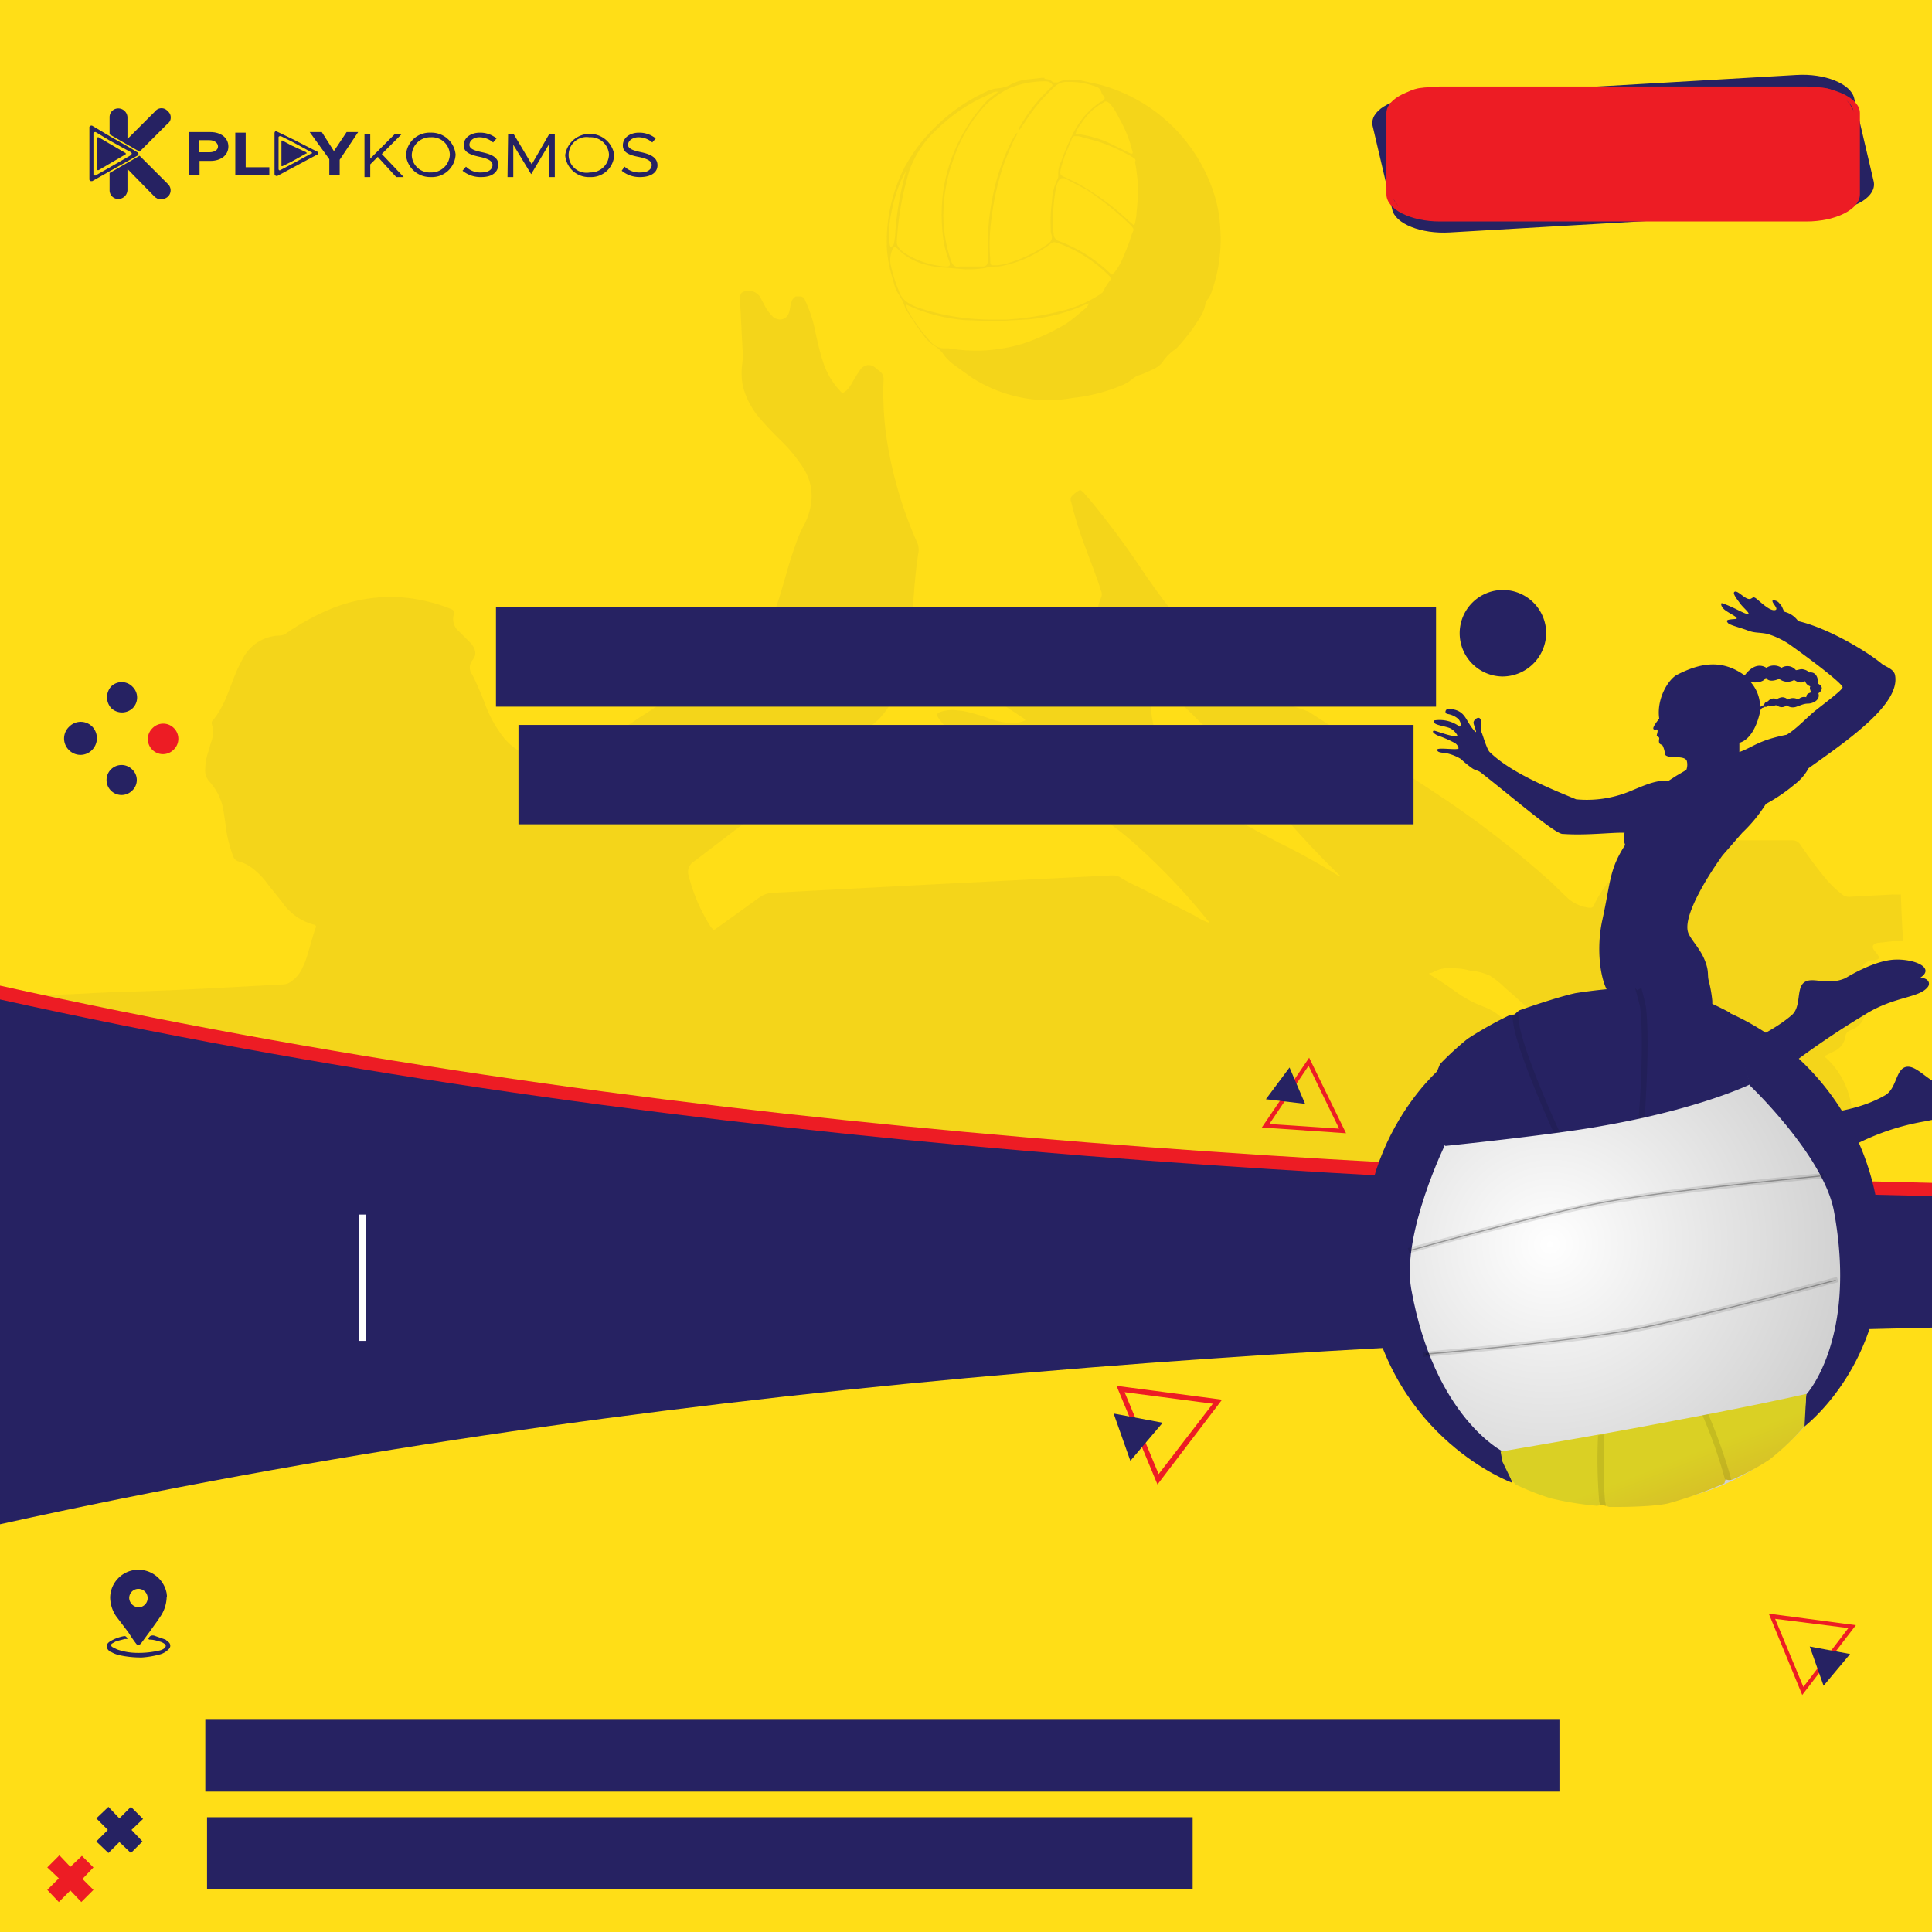 <svg id="bb6a5aee-ec47-4031-bc7d-8276bb8fb798" data-name="Layer 1" xmlns="http://www.w3.org/2000/svg" xmlns:xlink="http://www.w3.org/1999/xlink" width="335" height="335" viewBox="0 0 335 335">
  <rect x="0" y="0" width="335" height="335" fill="#333333" stroke="none"/>
  <defs>
    <clipPath id="a344f87d-7046-4bcf-9a54-258d0898184a">
      <rect width="335" height="335" fill="none"/>
    </clipPath>
    <radialGradient id="aa60dbd8-5669-4d36-929a-6c443f53c8c7" cx="-419.77" cy="236.77" r="32.88" gradientTransform="matrix(1.71, -0.31, -0.3, -1.66, 1057.61, 478.69)" gradientUnits="userSpaceOnUse">
      <stop offset="0" stop-color="#fff"/>
      <stop offset="1" stop-color="#ccc"/>
    </radialGradient>
    <linearGradient id="a293c2c3-9791-4b34-a7d0-9798dc8e07b4" x1="1006.57" y1="-612.97" x2="1012.79" y2="-644.12" gradientTransform="matrix(0.57, -0.1, -0.1, -0.57, -345.99, 4.88)" gradientUnits="userSpaceOnUse">
      <stop offset="0" stop-color="#dad024"/>
      <stop offset="1" stop-color="#d3ab2a"/>
    </linearGradient>
  </defs>
  <g clip-path="url(#a344f87d-7046-4bcf-9a54-258d0898184a)">
    <rect width="335" height="335" fill="#ffde17"/>
    <g>
      <path d="M148.7,223.8l.7-.6c.1-.1.2-.3.4-.3h.2c.3.2.5.4.4.8a.5.5,0,0,1-.2.4h-.1c-.2,0-.2-.2-.2-.4l-.2-.3c-.5.7-.7.9-1,.9h-.4c-.4-.4-.2-.8,0-1.3s-.1.6.1.8h.3m2.3-6.3q.1-.6.6-.6h0a.6.6,0,0,1,.6.6H151m120.7-33.3a8.3,8.3,0,0,1-5.2-1.9c-1.3-1.1-2.4-2.3-3.6-3.5a21.6,21.6,0,0,0-2.7-2.5,9.7,9.7,0,0,0-3.1-1.8,21,21,0,0,1-4.2-2.2c-1.4-1-2.8-2-4.3-2.9s-.5-.5,0-.9a6,6,0,0,1,1.9-.6h1.4a10.3,10.3,0,0,1,3,.4,10,10,0,0,1,3.5.9,18.6,18.6,0,0,1,2.7,2.2,108.4,108.4,0,0,1,8.5,8.1c1.3,1.4,2.6,2.9,3.9,4.6l-1.8.2m-39.4-32.3a109.9,109.9,0,0,0-10.6-5.9c-2.8-1.5-5.6-2.9-8.2-4.6a38.3,38.3,0,0,1-7.3-5.4,20.6,20.6,0,0,1-6-9.6,21.3,21.3,0,0,1-.7-4.4,1.3,1.3,0,0,1,.5-1.2l1.1-1c.4-.2.5-.4.7-.4s.3.2.6.4c2.3,1.9,4.4,4,6.5,6.1,4.4,4.5,8.4,9.3,12.5,14.1s7,7.9,10.8,11.6a.2.2,0,0,1,.1.3M129.5,50.5c-.9,0-1.2.4-1.2,1.4.2,3.1.3,6.2.5,9.3a11.5,11.5,0,0,1-.1,1.9,12.1,12.1,0,0,0,.1,3.8,13.7,13.7,0,0,0,3.1,5.8c1,1.2,2.2,2.4,3.4,3.6a26.1,26.1,0,0,1,3.7,4.4c2.2,3.2,2.2,6.5.6,10a19.6,19.6,0,0,0-1.6,3.6c-1,2.7-1.7,5.4-2.5,8.1a57.6,57.6,0,0,1-2.7,7.3,20.8,20.8,0,0,1-4.3,5.9,2.7,2.7,0,0,1-1.2.6,29.1,29.1,0,0,0-9,3.5c-2.7,1.5-5.1,3.3-7.7,4.9a45,45,0,0,1-6.4,3.8,25.4,25.4,0,0,1-8.5,2.6H91.8a1.7,1.7,0,0,1-1-.3,11.9,11.9,0,0,1-3.3-2.6,21.4,21.4,0,0,1-3.2-5.5,55.5,55.5,0,0,0-2.4-5.6,2,2,0,0,1,0-2.5c.8-1,.6-1.9-.2-2.9l-.9-.9-1.2-1.2a2.8,2.8,0,0,1-.9-3,.7.7,0,0,0-.5-.9,28.9,28.9,0,0,0-10.1-2.1h-.4a28.1,28.1,0,0,0-9.9,1.9,41.1,41.1,0,0,0-8,4.3,2.1,2.1,0,0,1-1.3.5,7.4,7.4,0,0,0-6.4,4,28.7,28.7,0,0,0-1.8,4c-.9,2.3-1.7,4.7-3.4,6.7-.3.3-.2.6-.1.9a4.8,4.8,0,0,1-.2,2.9c-.2.6-.3,1.2-.5,1.7a9.2,9.2,0,0,0-.5,2.8,2.8,2.8,0,0,0,.7,2.3,10,10,0,0,1,2.3,4.3c.3,1.5.5,3.1.7,4.6a26.2,26.2,0,0,0,1.1,4,1.4,1.4,0,0,0,1.1,1,6.5,6.5,0,0,1,2.2,1.1,12.8,12.8,0,0,1,2.8,2.9l2.4,3a9.7,9.7,0,0,0,5.4,3.9c.5.1.6.3.4.7s-.9,3-1.4,4.6a13.6,13.6,0,0,1-.9,2.3,5.5,5.5,0,0,1-1.8,2.2,2.5,2.5,0,0,1-1.6.6c-9.5.5-19.1,1.1-28.6,1.3l-4.4.2c-2.9.2-5.7.2-8.5.5.2,2.6.3,5.3.4,7.9,3.4-.2,6.8-.4,10.2-.4l12.2-.5,10-.3h4.2c.6,0,.6.1.4.6a49.5,49.5,0,0,0-3.5,9.5l-1.8,6.6a2.1,2.1,0,0,0-.1,1.1,28.2,28.2,0,0,1,.2,7.1,76,76,0,0,1-2.6,12.4c-.5,2-1.1,4.1-1.5,6.1a1.6,1.6,0,0,1-.8,1.2l-6.6,4.6-12.1,8.6-4.4,3.1-.2.2.6.2h.5l14.9-.7,4.1-.2h1l26.3-1.3.9-.3,20.8-1h.5l.7.2,70.3-3.6c.1-.2.3-.2.6-.2l6.2-.3,25.6-1.3,10.2-.5,10.1-.6,2.7-.2h3.4c3.9-.3,7.9-.4,11.8-.6l11.8-.6h1.7a2.2,2.2,0,0,1,1.4-.3l33.5-1.7h1l59.3-3c.3-.2.7-.1,1.1-.3l-.2-.2a2.6,2.6,0,0,1-1.7-2.2,37.8,37.8,0,0,1-1.3-5.6,1.6,1.6,0,0,0-.7-1.1c-3.5-2.2-5.3-5.6-6-9.6-.4-2.3-.6-4.6-.8-6.9a42.7,42.7,0,0,0-1-8,14.2,14.2,0,0,0-4.2-7.2c-.1,0-.2-.1-.2-.3l1.6-.8a3.3,3.3,0,0,0,2-2.7,1.3,1.3,0,0,1,.7-.9c2.5-.9,3-2.7,2.6-5.1a22.1,22.1,0,0,0-.5-2.5,7.8,7.8,0,0,1-.2-2.2,2.4,2.4,0,0,1,1.8-2.4h.6c1-.2,1-.4.4-1.2l-.4-.5c-.5-.6-.3-1.1.5-1.3l2.7-.3H330c-.2-2.7-.3-5.4-.4-8.1h-1.3l-7.5.4h-.1a1.9,1.9,0,0,1-1.4-.5,18.2,18.2,0,0,1-3.1-3.1c-1.4-1.7-2.7-3.5-4-5.4a1.7,1.7,0,0,0-1.4-.8H299.3a45.3,45.3,0,0,0-7.4.8,23,23,0,0,0-6.8,1.9,17.4,17.4,0,0,0-7,5.6,19.1,19.1,0,0,0-1.6,2.7c-.1.4-.3.7-.7.7h-.2a6.8,6.8,0,0,1-3.7-1.6l-2.9-2.8a167.8,167.8,0,0,0-18.9-14.7c-7.6-5.1-15.5-9.9-23.2-14.9l-1.3-.5a37.4,37.4,0,0,1-7.2-2.9,42.2,42.2,0,0,1-10.9-8.8,133.1,133.1,0,0,1-9.7-12.7A143,143,0,0,0,189,86.7l-1.2-1.4-.4-.3h-.2a4.9,4.9,0,0,0-1.4,1.1c-.3.4-.1.8,0,1.2a67,67,0,0,0,2.4,7.6c.9,2.5,1.9,4.9,2.7,7.5a1.5,1.5,0,0,1,0,1.3,7.6,7.6,0,0,0-.6,3.9,17.4,17.4,0,0,0,1.1,3.9c.4,1.3.9,2.7,1.2,4.1a6.9,6.9,0,0,1-.5,4c-.2.6-.3.8-.6.8l-.7-.2-1.2-.6a34.7,34.7,0,0,1-6.8-5.9,73.9,73.9,0,0,0-6.7-7c-1.1-1-1.1-1.2-1.8-1.2h-1.4c-1.1,0-1.3.5-1,1.6a12.6,12.6,0,0,0,1.3,2.6,33.6,33.6,0,0,0,3.4,4.1,27.9,27.9,0,0,1,3.5,4.2,6.6,6.6,0,0,1,1.2,2.7h-.1a1.3,1.3,0,0,1-.9-.4,68.6,68.6,0,0,0-12.8-5.5,2.6,2.6,0,0,0-1.1-.2c-.4,0-.5.2-1,1l-.2.3c-.2.3-.1.5.1.6l.5.3,11.3,7.5a1.9,1.9,0,0,1,.7.6,5.4,5.4,0,0,1-2.1.5h-.5a15.5,15.5,0,0,1-3.6-.8,38.1,38.1,0,0,0-4.5-1.3l-1.8-.2a7.6,7.6,0,0,0-2.1.3c-.8.3-.9.5-.4,1.2a7.7,7.7,0,0,0,3.9,3,25,25,0,0,0,4.5,1.2,22.6,22.6,0,0,1,4.5,1,9.1,9.1,0,0,1,2.6,1.3c.4.4.4.6-.1.8a10.3,10.3,0,0,1-2.5.7,54.1,54.1,0,0,1-5.8.7,16.5,16.5,0,0,0-3.2.6c-.3.1-.7.1-.8.5a2,2,0,0,0,.1,1.3c.1.2.2.2.3.2h1.3a22.8,22.8,0,0,1,4.5-.4h2.6a33.5,33.5,0,0,1,10.8,3.1,53.4,53.4,0,0,1,11.5,7.9,111.5,111.5,0,0,1,12.5,13.2c.1,0,.2.1.1.3a10.8,10.8,0,0,1-2.4-1.2l-9.8-5a26.4,26.4,0,0,1-2.9-1.5,2.4,2.4,0,0,0-1.6-.5h-.3l-31.8,1.6-26.6,1.4a4.4,4.4,0,0,0-2.5.8l-7.5,5.4a.6.6,0,0,1-.5.2l-.4-.4a30,30,0,0,1-3.9-9,2.1,2.1,0,0,1,.9-2.4l29.9-22.8,2.2-1.9a19.4,19.4,0,0,0,4.6-9,59.5,59.5,0,0,0,1.4-11.9c.2-2.6.4-5.1.8-7.7A3.1,3.1,0,0,0,159,94a70.3,70.3,0,0,1-5.4-18.9,56.7,56.7,0,0,1-.4-9.2,1.7,1.7,0,0,0-.5-1.4l-.9-.7a1.7,1.7,0,0,0-1.2-.5,1.9,1.9,0,0,0-1.5.9,23.9,23.9,0,0,0-1.3,2.1,7.1,7.1,0,0,1-1,1.4c-.3.2-.5.4-.7.4s-.3-.2-.6-.5a13.4,13.4,0,0,1-2.9-5.2c-.6-1.9-1-3.8-1.4-5.7a22.7,22.7,0,0,0-1.6-4.6.9.9,0,0,0-.9-.7H138a1.5,1.5,0,0,0-.8,1.2c-.2.5-.2,1.1-.4,1.6a1.6,1.6,0,0,1-1.5,1.2,1.9,1.9,0,0,1-1.2-.4,7.9,7.9,0,0,1-1.4-1.8l-.9-1.7a2.5,2.5,0,0,0-1.9-1.1h-.4" fill="#262261" opacity="0.05"/>
      <path d="M176.4,22.9h0m-3.9,32.8,5.5-.3a30.1,30.1,0,0,0,10.2-2.6l.6-.2a1.6,1.6,0,0,1-.5.8c-1.1.9-2.2,1.9-3.4,2.7a37.8,37.8,0,0,1-6.4,3.1,23.9,23.9,0,0,1-4.6,1.2,25.8,25.8,0,0,1-4,.4h-.4a27.4,27.4,0,0,1-5-.4h-.9a3.1,3.1,0,0,1-2.2-1.1,30.9,30.9,0,0,1-4-5.5,2.9,2.9,0,0,1-.3-1l1.6.7a31,31,0,0,0,8.5,2l5.3.2m-5-9h.7a19.4,19.4,0,0,0,2.4-.2,10.9,10.9,0,0,1,2.6-.3,19.1,19.1,0,0,0,5.7-1.9,23.2,23.2,0,0,0,3.1-1.9,1.2,1.2,0,0,1,.9-.4l.7.2a23.9,23.9,0,0,1,8.4,5.3l.4.4a.6.6,0,0,1,.1.7,10.7,10.7,0,0,0-1.3,2.1l-.7.5a21.3,21.3,0,0,1-6.4,2.7,49.8,49.8,0,0,1-9.4,1.5h-2.2a39.4,39.4,0,0,1-13.1-2,8.1,8.1,0,0,1-2.1-1,3.9,3.9,0,0,1-1.5-2.1,24.4,24.4,0,0,1-1.4-4.6,4.8,4.8,0,0,1,.4-2.6c.1-.1.2-.3.4-.3l.3.2c2.3,2.4,5.2,3.2,8.3,3.4l3.7.3m25.4.9a.4.4,0,0,1-.4-.2,25.8,25.8,0,0,0-8.9-5.6,1.3,1.3,0,0,1-.9-1.3,4.1,4.1,0,0,1-.1-1.1,31.2,31.2,0,0,1,.5-6.8,5.6,5.6,0,0,1,.4-1.2c.2-.3.4-.5.6-.5h.5l3.8,2a51,51,0,0,1,7.7,6.2c.6.7.5.7.2,1.4a41.4,41.4,0,0,1-1.9,4.9,12.2,12.2,0,0,1-1.2,1.9l-.3.2m-38.5-4.7c-.9-2.3.5-9.7,2.7-13.1A52.5,52.5,0,0,0,155.2,41c-.2,1.3-.1,1.5-.8,1.9M196.5,39l-.2-.2-.6-.5a43.4,43.4,0,0,0-9.2-6.7l-1.7-.8c-1-.4-1.1-.6-.8-1.7a17.3,17.3,0,0,1,1.1-3.2c.2-.6.5-1.1.7-1.7s.4-.6.8-.6h.4l3.3.9a32.4,32.4,0,0,1,6,2.7c.3.2.8.4.5.9a14.8,14.8,0,0,1,.3,1.9,21.6,21.6,0,0,1,.2,4.4l-.3,3.3c-.1.3-.1.7-.2,1a.3.3,0,0,1-.3.3m-.3-12.3-.4-.2-3.9-1.9a19.5,19.5,0,0,0-5.4-1.4,4.5,4.5,0,0,1,1-1.8,10.1,10.1,0,0,1,3.8-3.6.6.6,0,0,1,.5-.2c.2,0,.3.1.7.4a12,12,0,0,1,1.5,2.4,22.2,22.2,0,0,1,2.4,6v.2h-.1M164.3,46.2h-.4a14.9,14.9,0,0,1-7-2.3,4.1,4.1,0,0,1-1-.9,1.5,1.5,0,0,1-.4-1.1,52,52,0,0,1,2.2-12.4,17.8,17.8,0,0,1,4.9-7.2,28.8,28.8,0,0,1,9.1-6,1.8,1.8,0,0,1,1.1-.4h.3c-.7.6-1.4,1-2,1.6a29.5,29.5,0,0,0-7.5,15.3,31.4,31.4,0,0,0-.1,8.1,16.7,16.7,0,0,0,1.1,4.4q.3.9-.3.9m2.1.1c-.9,0-1.2-.3-1.5-1.1a24.9,24.9,0,0,1-1.3-6.6,28.3,28.3,0,0,1,1.8-11.2,25.4,25.4,0,0,1,5.5-9.2,16.9,16.9,0,0,1,4.1-2.9,16.2,16.2,0,0,1,6.1-1.2h.2a1.4,1.4,0,0,1,1.2.6c0,.3-.2.3-.3.5a27.5,27.5,0,0,0-5.2,6.5,1.8,1.8,0,0,0-.4,1c.4-.4.7-1,1.1-1.5a30.6,30.6,0,0,1,5.2-6.2,3,3,0,0,1,2.2-.8h.5a13.6,13.6,0,0,1,4.4.8,1.4,1.4,0,0,1,1,1.1c.1.4.7.7.5,1.1s-.7.4-1,.7a13.9,13.9,0,0,0-4.5,5.4,39,39,0,0,0-2,4.7,4.7,4.7,0,0,0-.5,2.4,1.3,1.3,0,0,1-.1.6,9.5,9.5,0,0,0-1,4,25.7,25.7,0,0,0-.2,4.8,1.9,1.9,0,0,0,.1.8c.3.9-.1,1.4-.9,1.9a23.7,23.7,0,0,1-6.2,3,9.5,9.5,0,0,1-2.3.5h-.6c-.6,0-.6-.2-.6-1.1a31.9,31.9,0,0,1,.2-6.9,47.7,47.7,0,0,1,2-9.1,53.2,53.2,0,0,1,2.1-5,1.8,1.8,0,0,0,.4-.9c-.4.3-.5.7-.8,1.1A37.1,37.1,0,0,0,172,34.8a39.2,39.2,0,0,0-.7,8.4v2.2c-.1.4-.2.7-.7.8h-4.2m14.7-32.7h-.5l-2.7.3a7.7,7.7,0,0,0-2.9,1,6.1,6.1,0,0,1-1.8.5,5.5,5.5,0,0,0-2.2.6,30.5,30.5,0,0,0-8.5,5.8,29.3,29.3,0,0,0-5.7,7.4,28.3,28.3,0,0,0-3,14.3,23.9,23.9,0,0,0,1.1,5.3,6.5,6.5,0,0,0,.9,2.3,9.1,9.1,0,0,1,1.1,2.2,2,2,0,0,0,.4.8c.9,1.4,1.8,2.8,2.8,4.1a7.7,7.7,0,0,0,1.8,1.8,4.9,4.9,0,0,1,1.8,1.7,10.6,10.6,0,0,0,1.5,1.5l3.2,2.3a24.7,24.7,0,0,0,13.2,4h.4a25.8,25.8,0,0,0,4-.4,29.8,29.8,0,0,0,8.3-2.1,6.8,6.8,0,0,0,2.3-1.4l.5-.3A19.2,19.2,0,0,0,200,64a4.2,4.2,0,0,0,1.5-1.1,7.8,7.8,0,0,1,2.4-2.4h0a32,32,0,0,0,4.2-5.5,5.8,5.8,0,0,0,.9-2.3,2,2,0,0,1,.5-.9,4.3,4.3,0,0,0,.4-.7,27.1,27.1,0,0,0,1.7-11.3,23.5,23.5,0,0,0-1-5.9,28.6,28.6,0,0,0-18.8-18.9c-1.2-.4-2.4-.6-3.7-.9a9.9,9.9,0,0,0-2.4-.3,4.6,4.6,0,0,0-2.3.5H183a.7.7,0,0,1-.6-.2,2,2,0,0,0-1.3-.4" fill="#262261" opacity="0.05"/>
    </g>
    <g>
      <path d="M335,227.8C223.8,230.4,111.2,237.3,0,262V170.9c111.2,24.7,223.8,31.6,335,34.2Z" fill="#ed1c24"/>
      <path d="M335,230.2c-111.2,2.5-223.8,9.5-335,34.1v-91c111.2,24.6,223.8,31.6,335,34.1Z" fill="#262262"/>
    </g>
    <g>
      <path d="M281.8,146.5a3.1,3.1,0,0,1-.1-2.1c-2-.1-6.6.5-10.7.2-1.2.2-9.5-7-14.3-10.7-.4-.3-.8-.3-1.3-.6a17.3,17.3,0,0,1-2.1-1.7,8.2,8.2,0,0,0-2.5-1c-.8-.1-1.6-.1-1.6-.6s3.9.2,3.7-.3a1.4,1.4,0,0,0-.7-.9,20.8,20.8,0,0,0-3-1.3c-.9-.5-.8-.7-.6-.8s3.8,1.4,4.1.8a3.1,3.1,0,0,0-1.2-1.2c-.6-.3-2.1-.5-2.6-.8s-.3-.6-.1-.6a5.8,5.8,0,0,1,4.3,1.1c.3-.2.2-.8-.2-1.3a3.7,3.7,0,0,0-1.9-.9c-.6-.1-.4-.9.2-.9,2.8.2,2.8,1.7,4.1,3.4s.2-.5.2-1,.9-1.2,1.2-.6,0,1.9.2,2.3.9,2.9,1.4,3.4c3.6,3.5,9.9,6.1,15,8.2a19.6,19.6,0,0,0,9.1-1.3c2.7-1.1,4.7-2.1,6.9-1.9l1.4-.9,1.7-1a2.6,2.6,0,0,0,.1-1.5c-.3-1.2-3.4-.3-3.8-1.2a4.2,4.2,0,0,0-.4-1.5c-.1-.2-.5-.2-.6-.5s0-.6,0-.8-.3-.3-.4-.4.2-.7.1-1-.5.1-.7-.2.7-1.4,1-1.8c-.5-3.6,1.7-6.9,3.1-7.6,4.1-2.1,7.8-2.7,11.7.1.1,0,1.7-2.6,3.8-1.3a2.2,2.2,0,0,1,1.3-.4,2.2,2.2,0,0,1,1.3.4,1.9,1.9,0,0,1,2.5.4c.4,0,.9-.3,1.4-.1a1.6,1.6,0,0,1,.9.5c1.5-.2,1.6,1.6,1.5,1.8s.7.3.7,1a1.2,1.2,0,0,1-.6.8c.4,1.2-1,1.8-1.8,1.8s-1.5.4-1.9.5a1.8,1.8,0,0,1-1.8-.2,1.3,1.3,0,0,1-1.7,0h-.3a1.1,1.1,0,0,1-1.2,0c-.1.4-.7.2-.7.3s-.3.1-.4.2a.9.9,0,0,0-.3.6c-.6,2.7-1.8,4.9-3.6,5.4v1.6c2.5-.9,3.2-2,8.2-3,1.7-1,3.5-3,5-4.2s4.6-3.5,4.7-4-4.1-3.8-8.7-7.1a14,14,0,0,0-4.4-2.2c-1.6-.3-2.1-.1-3.4-.6s-3.1-.9-3.4-1.3-.2-.5.5-.6,1.2,0,1-.3-1.7-1-2.2-1.5-.5-.9-.4-1,1.9.7,2.7,1.1,2,1,2,.7-1-1.1-1.5-1.8-1.4-1.8-.9-2,1.4.9,2.2,1.2.8-.5,1.4-.1,2.3,2.2,3.3,2.1-.7-1.4-.3-1.7a1.3,1.3,0,0,1,1.2.6c.5.4.6,1.3.9,1.4a4.1,4.1,0,0,1,2.3,1.6c5.2,1.2,12,5.3,14.5,7.4.8.6,2.1.9,2.3,2,.9,4.9-7.8,11-15,16.1a8.6,8.6,0,0,1-2.4,2.8,29.5,29.5,0,0,1-5,3.4,25.8,25.8,0,0,1-4.1,5l-3.4,3.9c-1.6,2.2-7.3,10.6-5.9,13.6.6,1.3,2,2.6,2.8,4.6s.4,2.5.7,3.6a22.1,22.1,0,0,1,.6,3.4c.1,1.8-.8,3.7-1.4,5.2a12.4,12.4,0,0,0-.2,6.1c4.5-2.9,11.1-5.1,15.4-8.8,1.7-1.5.7-4.7,2.2-5.7s3.9.7,7.1-.7c.5-.3,4.9-3,8.4-3.2s7.2,1.4,4.6,3.1c1.7.2,1.6,1.2,1.3,1.6-1.5,2-5.8,1.6-10.9,4.8a146.5,146.5,0,0,0-13.8,9.4A53.4,53.4,0,0,0,300,196c.3,2,.9,3.5,2.1,4.4,7.1-9.1,16.1-5.5,24.8-10.5,2-1.2,1.8-4.5,3.6-4.9s3.9,2.6,6,3a34.4,34.4,0,0,1,5.6.9c1.2.3,1.5.9,2.4,1.2a20.7,20.7,0,0,1,2.7,1.1c1.5.9,1.2,1.8,0,1.8a59.8,59.8,0,0,0-13.2,1.4,41.3,41.3,0,0,0-10.3,3.1c-4.3,1.9-11.1,6.2-16.7,9.4-2.8,1.7-4.7,3.5-7.3,3.3s-4.4-2.6-6.8-6.2c-2,2.5-5,3.6-6.5,3.4-4-.8-4.4-5-5.7-8.8a45.7,45.7,0,0,1-2.9-13.6,51.7,51.7,0,0,1,1.1-12.9c-1.5-2.3-2.1-7.7-1.1-12.4,1.5-6.8,1.2-8.9,4-13.2Zm24.4-29c-.5,1-2.4.9-2.7.7a6.6,6.6,0,0,1,1.7,4.5c.1-.2.2-.4.7-.4a.7.7,0,0,1,.7-.7c0-.2,1-.8,1.4-.3a2.3,2.3,0,0,1,1-.4,1.4,1.4,0,0,1,1,.4,1.7,1.7,0,0,1,1.8,0,1.4,1.4,0,0,1,1.4-.4c0-.8.8-.7.8-.9s-.3-.6-.1-1a1.3,1.3,0,0,1-.9-.9c-.4.3-1,.4-1.9-.2a2.3,2.3,0,0,1-2.6-.2C308.1,117.9,306.7,118.4,306.2,117.5Z" fill="#262262" fill-rule="evenodd"/>
      <path d="M260.6,117.3a7.5,7.5,0,1,1,7.5-7.5A7.6,7.6,0,0,1,260.6,117.3Z" fill="#262262" fill-rule="evenodd"/>
    </g>
    <g>
      <path d="M322.6,212.7a40.5,40.5,0,1,1-47-32.3A40.3,40.3,0,0,1,322.6,212.7Z" fill="url(#aa60dbd8-5669-4d36-929a-6c443f53c8c7)"/>
      <path d="M249.7,185.3s-16.8,14.1-12.5,39.2,25,32.6,25,32.6l-1.6-5.4s-11.9-5.9-15.9-28.2c-1.7-9.6,6-25.3,6-25.3Z" fill="#262262"/>
      <path d="M250.6,198.7s18.5-1.9,26.8-3.4c17.4-3,26.1-7.3,26.1-7.3L300,175.6s-5-2.7-7.8-3.3a40.7,40.7,0,0,0-7-1,1.9,1.9,0,0,0-1.3.4l-.5-.5a89.9,89.9,0,0,0-10.2,1c-3.3.7-9.8,3-9.8,3l-.8.7-1,.2a66.2,66.2,0,0,0-7.1,4,51.3,51.3,0,0,0-4.8,4.4l-.5,1.2,1.3,12.3Z" fill="#262262"/>
      <path d="M299.8,175.6a44.2,44.2,0,0,1,25.6,32.7c4.9,26.1-12.7,39.2-12.7,39.2l.5-5.7s8.9-9.6,4.8-31.8c-1.8-9.6-14.5-21.7-14.5-21.7Z" fill="#262262"/>
      <path d="M260.2,251.7s18.3-3.1,26.6-4.7c17.3-3.2,26.4-5.3,26.4-5.3l-.3,5.6a44.8,44.8,0,0,1-6.1,5.8,42.1,42.1,0,0,1-6.3,3.4,1.6,1.6,0,0,1-1.3,0l-.2.7a70.1,70.1,0,0,1-9.8,3.5c-3.3.7-10.2.6-10.2.6l-1-.4-1.1.2a55.2,55.2,0,0,1-8-1.3,44.4,44.4,0,0,1-6.1-2.4l-.8-.9-1.5-3.1Z" fill="url(#a293c2c3-9791-4b34-a7d0-9798dc8e07b4)"/>
      <path d="M278.4,208c-11.6,2.1-34.3,8.4-34.3,8.4l.3.9s22.6-6.3,34.1-8.4,37.7-4.6,37.7-4.6v-.9s-25.2,2.3-37.7,4.6Zm-31.6,26.4v.9s23.4-2,35-4,37-9,37-9l-.3-.9s-24.4,6.7-36.8,8.9-35,4.1-35,4.1Z" fill="#010101" opacity="0.1" style="isolation: isolate"/>
      <path d="M283.5,171.3h0s.7,2.4.9,3.4c.7,6-.1,17.5-.3,19.3l1.1-.2c.1-2.5.9-13.2.2-19.2-.2-1-.6-2.6-.8-3.3l-.7.4-.4-.4Zm-20.3,4.1-.6.5h-.4a25.1,25.1,0,0,0,.4,2.7c1.4,5.8,5.7,15.3,6.8,17.8h1.1c-.9-1.9-5.5-12.1-6.9-17.9-.2-.8-.3-2.4-.4-3.1Z" fill="#010101" opacity="0.1" style="isolation: isolate"/>
      <path d="M296.2,245.2l-1,.2a82.9,82.9,0,0,1,3.9,11.1.3.3,0,0,0,.1.2v-.2a1.8,1.8,0,0,0,1,.1c0-.1-.1-.2-.1-.4a92.1,92.1,0,0,0-3.9-11Zm-19.1,3.6a87.6,87.6,0,0,0,.2,11.6,1.3,1.3,0,0,1,.1.6h.6l.5.2c-.1-.3-.1-.6-.2-.9a88.4,88.4,0,0,1-.1-11.6l-1.1.2Z" fill="#010101" opacity="0.1" style="isolation: isolate"/>
      <path d="M278.4,208.3c-11.4,2.1-33.2,8.2-33.8,8.4v.2c.7-.2,22.5-6.3,33.9-8.4s36.7-4.4,37.3-4.5v-.2c-.7.1-25.1,2.3-37.4,4.5Zm-31.2,26.4v.2c.6,0,23.2-2,34.6-4s35.9-8.7,36.5-8.8v-.2c-.6.1-24.3,6.6-36.6,8.8s-33.9,3.9-34.6,4Z" fill="#010101" opacity="0.3" style="isolation: isolate"/>
    </g>
    <g>
      <g>
        <path d="M29.6,20.4a1.2,1.2,0,0,1-.5,1l-4.9,4.9-5.2-3v-3a1.5,1.5,0,0,1,1.5-1.5,1.6,1.6,0,0,1,1.6,1.5h0v3.8l4.8-4.8a1.4,1.4,0,0,1,2.2,0,1.3,1.3,0,0,1,.5,1.1" fill="#262262"/>
        <path d="M28,34.5h-.6l-.5-.3-4.8-4.9V33a1.6,1.6,0,0,1-1.6,1.5A1.5,1.5,0,0,1,19,33V30l5.2-3,4.9,4.9A1.5,1.5,0,0,1,28,34.5" fill="#262262"/>
        <path d="M24,26.6a.3.3,0,0,0-.1-.2h-.1l-1.3-.8-3.5-2-3-1.8a.4.4,0,0,0-.5.2h0v9.1a.3.3,0,0,0,.3.3H16l3-1.7L23.8,27H24Zm-1.2.1c0,.1,0,.2-.1.2l-3.8,2.2-2.3,1.3c-.1.1-.3,0-.4-.1h0V23.1c0-.1.1-.2.3-.2h.1l2.3,1.4,3.8,2.1c.1.1.2.2.1.3Z" fill="#262262"/>
        <path d="M21.8,26.7a.1.1,0,0,1-.1.1l-2.9,1.7-1.7,1h-.3V24a.2.2,0,0,1,.2-.2h.1l1.7,1,2.9,1.7a.1.1,0,0,1,.1.1h0" fill="#262262"/>
      </g>
      <g>
        <path d="M55.1,26.5c0-.1,0-.2-.1-.2l-4.3-2.2L48,22.8c-.2-.1-.4,0-.4.3v7.1a.4.4,0,0,0,.5.3l2.6-1.4L55,26.8c.1,0,.1-.1.1-.2Zm-1,.1H54l-3.3,1.8-2.1,1.1c-.1.1-.3,0-.3-.2V23.8c0-.1.1-.2.3-.2h.1l2,1L54,26.4a.1.1,0,0,1,.1.1Z" fill="#262262"/>
        <path d="M53.2,26.6h-.1L50.6,28l-1.6.8h-.2V24.5c0-.1.1-.2.2-.1H49l1.5.8,2.6,1.2a.1.1,0,0,0,.1.1h0" fill="#262262"/>
        <path d="M32.7,22.9h3.8c1.8,0,3.1,1,3.1,2.5s-1.3,2.5-3.1,2.5H34.6v2.5H32.8Zm3.6,3.5c.9,0,1.5-.4,1.5-1s-.6-1.1-1.5-1.1H34.5v2.1Z" fill="#262262"/>
        <path d="M46.7,29v1.4H40.8V23h1.8v6Z" fill="#262262"/>
        <path d="M57.1,27.6l-3.4-4.7h2.1l2.1,3.3,2.2-3.3h2l-3.2,4.8v2.7H57.1Z" fill="#262262"/>
        <path d="M63.2,23.3h1v4.2l4.2-4.2h1.2l-3.4,3.4,3.8,4H68.7l-3.2-3.5-1.3,1.3v2.2h-1Z" fill="#262262"/>
        <path d="M70.4,26.9A4.1,4.1,0,0,1,74.7,23,4.2,4.2,0,0,1,79,26.8a4.1,4.1,0,0,1-4.3,3.9A4.2,4.2,0,0,1,70.4,26.9Zm7.6-.1a3.1,3.1,0,0,0-3.3-3,3.2,3.2,0,0,0-3.3,3.1,3.1,3.1,0,0,0,3.3,3A3.2,3.2,0,0,0,78,26.8Z" fill="#262262"/>
        <path d="M80.2,29.6l.6-.7a3.5,3.5,0,0,0,2.7,1c1.3,0,1.9-.6,1.9-1.3s-.8-1.1-2.2-1.4-2.8-.7-2.8-2S81.6,23,83.2,23a4.5,4.5,0,0,1,2.9,1l-.6.7a3.6,3.6,0,0,0-2.4-.9c-1,0-1.7.6-1.7,1.3s.8,1,2.2,1.3,2.8.8,2.8,2.1-1,2.2-2.9,2.2A4.9,4.9,0,0,1,80.2,29.6Z" fill="#262262"/>
        <path d="M88.1,23.3h1l3.1,5.2,3-5.2h1v7.4h-1V25l-3.1,5.2-3.1-5.1v5.6h-1Z" fill="#262262"/>
        <path d="M98,26.9a4.3,4.3,0,0,1,8.5-.1,4,4,0,0,1-4.2,3.9A4.1,4.1,0,0,1,98,26.9Zm7.6-.1a3.2,3.2,0,0,0-3.4-3,3.1,3.1,0,1,0,.1,6.1,3.2,3.2,0,0,0,3.3-3.1Z" fill="#262262"/>
        <path d="M107.8,29.6l.5-.7a3.7,3.7,0,0,0,2.8,1c1.3,0,1.9-.6,1.9-1.3s-.8-1.1-2.3-1.4-2.7-.7-2.7-2,1.2-2.2,2.8-2.2a4.5,4.5,0,0,1,2.9,1l-.6.7a3.6,3.6,0,0,0-2.4-.9c-1,0-1.8.6-1.8,1.3s.9,1,2.3,1.3,2.7.8,2.8,2.1-1,2.2-3,2.2A4.8,4.8,0,0,1,107.8,29.6Z" fill="#262262"/>
      </g>
    </g>
    <g>
      <rect x="89.9" y="125.7" width="155.2" height="17.23" fill="#262262"/>
      <rect x="86" y="105.3" width="163" height="17.23" fill="#262262"/>
    </g>
    <g>
      <g>
        <path d="M233.4,196.5l-14.6-1,8.2-12.1Zm-13.3-1.6,12.1.8-5.3-10.9Z" fill="#ed1c24"/>
        <polygon points="223.6 185.1 219.5 190.6 226.3 191.4 223.6 185.1" fill="#262262"/>
      </g>
      <g>
        <path d="M200.7,257.4l-7.1-17.1,18.3,2.4Zm-5.7-16,5.9,14.2,9.4-12.2Z" fill="#ed1c24"/>
        <polygon points="193.1 245.1 196 253.3 201.6 246.7 193.1 245.1" fill="#262262"/>
      </g>
      <g>
        <path d="M312.5,293.9l-5.8-14.1,15.1,2Zm-4.7-13.2,4.9,11.8,7.8-10.2Z" fill="#ed1c24"/>
        <polygon points="316.2 292.3 320.8 286.8 313.8 285.5 316.2 292.3" fill="#262262"/>
      </g>
      <g>
        <path d="M23,119.1a2.6,2.6,0,0,1,0,3.7,2.7,2.7,0,0,1-3.7,0,2.8,2.8,0,0,1,0-3.8A2.6,2.6,0,0,1,23,119.1Z" fill="#262262"/>
        <path d="M22.9,133.4a2.5,2.5,0,0,1,0,3.7,2.6,2.6,0,1,1,0-3.7Z" fill="#262262"/>
        <path d="M30.2,126.3a2.6,2.6,0,0,1-.1,3.7,2.6,2.6,0,1,1-3.7-3.7A2.6,2.6,0,0,1,30.2,126.3Z" fill="#ed1c24"/>
        <path d="M16,126a2.9,2.9,0,0,1-.1,4.1,2.8,2.8,0,0,1-4-.1,2.8,2.8,0,0,1,.1-4A2.8,2.8,0,0,1,16,126Z" fill="#262262"/>
      </g>
      <g>
        <polygon points="14.2 321.8 12.2 323.7 10.3 321.7 8.2 323.8 10.2 325.7 8.2 327.7 10.2 329.8 12.2 327.8 14.1 329.8 16.2 327.7 14.3 325.8 16.2 323.8 14.2 321.8" fill="#ed1c24"/>
        <polygon points="22.7 313.3 20.7 315.3 18.8 313.3 16.7 315.3 18.7 317.3 16.7 319.3 18.8 321.3 20.7 319.4 22.7 321.3 24.7 319.3 22.8 317.3 24.8 315.4 22.7 313.3" fill="#262262"/>
      </g>
      <path d="M251.9,35.6a2.5,2.5,0,0,1-1.2-.2,3.5,3.5,0,0,1-1.8-1.8,3.3,3.3,0,0,1,0-2.4,3.2,3.2,0,0,1,1.8-1.8,3.2,3.2,0,0,1,4.2,1.7h0a3.2,3.2,0,0,1-1.7,4.3Zm0-5.6a1.5,1.5,0,0,0-.9.2,2.1,2.1,0,0,0-1.3,1.3,2.8,2.8,0,0,0,0,1.8,2.4,2.4,0,0,0,1.3,1.3,2.1,2.1,0,0,0,1.9,0,2.5,2.5,0,0,0,1.3-3.2h0A2.4,2.4,0,0,0,251.9,30Z" fill="#262262"/>
    </g>
    <rect x="35.6" y="298.2" width="234.8" height="12.45" fill="#262262"/>
    <rect x="35.9" y="315.1" width="170.9" height="12.45" fill="#262262"/>
    <g>
      <path d="M28.9,276.9A6.3,6.3,0,0,1,28,280c-.7,1.1-1.4,2-2.1,3l-1.4,1.9c-.3.4-.7.4-.9.1a21.4,21.4,0,0,1-1.3-1.9l-2.2-2.9a6,6,0,0,1-1-3.2,4.9,4.9,0,0,1,4.5-4.8,5,5,0,0,1,5.3,4.1C28.9,276.5,29,276.8,28.9,276.9Zm-3.3.2a1.6,1.6,0,0,0-3.2,0,1.7,1.7,0,0,0,1.6,1.6A1.6,1.6,0,0,0,25.6,277.1Z" fill="#262262"/>
      <path d="M23.6,286.6a15.9,15.9,0,0,0,4-.4,1.9,1.9,0,0,0,.9-.4c.3-.3.3-.5.1-.7a2.2,2.2,0,0,0-1.1-.5,4.5,4.5,0,0,0-1.6-.3c-.2-.1-.2-.1-.1-.3s.3-.5.9-.4l2,.7.6.5a.8.8,0,0,1-.1,1.2,3.2,3.2,0,0,1-1.6.9,15.7,15.7,0,0,1-3,.5,17.2,17.2,0,0,1-3.9-.4,4.7,4.7,0,0,1-1.5-.6h-.1c-.8-.6-.8-1.3,0-1.8a7,7,0,0,1,2.4-.9h.2a.7.7,0,0,1,.4.5h-.5l-1.5.4-.7.4c-.2.2-.2.4.1.6l.8.4A10.6,10.6,0,0,0,23.6,286.6Z" fill="#262262"/>
    </g>
    <g>
      <path d="M316.9,36.5l-65.5,3.8c-5,.3-9.5-1.5-10-4L238,21.8c-.5-2.5,3-4.7,8-5L311.5,13c4.9-.3,9.4,1.5,10,4l3.4,14.5C325.4,34,321.9,36.3,316.9,36.5Z" fill="#262262"/>
      <g>
        <rect x="240.9" y="15.2" width="81" height="22.86" rx="6.2" fill="#ed1c24"/>
        <path d="M313.2,38.4H249.7c-5.1,0-9.3-2.1-9.3-4.7V19.6c0-2.5,4.2-4.6,9.3-4.6h63.5c5.1,0,9.3,2.1,9.3,4.6V33.7C322.5,36.3,318.3,38.4,313.2,38.4ZM249.7,15.5c-4.6,0-8.2,1.8-8.2,4.1V33.7c0,2.3,3.6,4.1,8.2,4.1h63.5c4.5,0,8.2-1.8,8.2-4.1V19.6c0-2.3-3.7-4.1-8.2-4.1Z" fill="#ed1c24"/>
      </g>
    </g>
    <path d="M63.4,232.5H62.3V210.6h1.1Z" fill="#fff"/>
  </g>
</svg>
